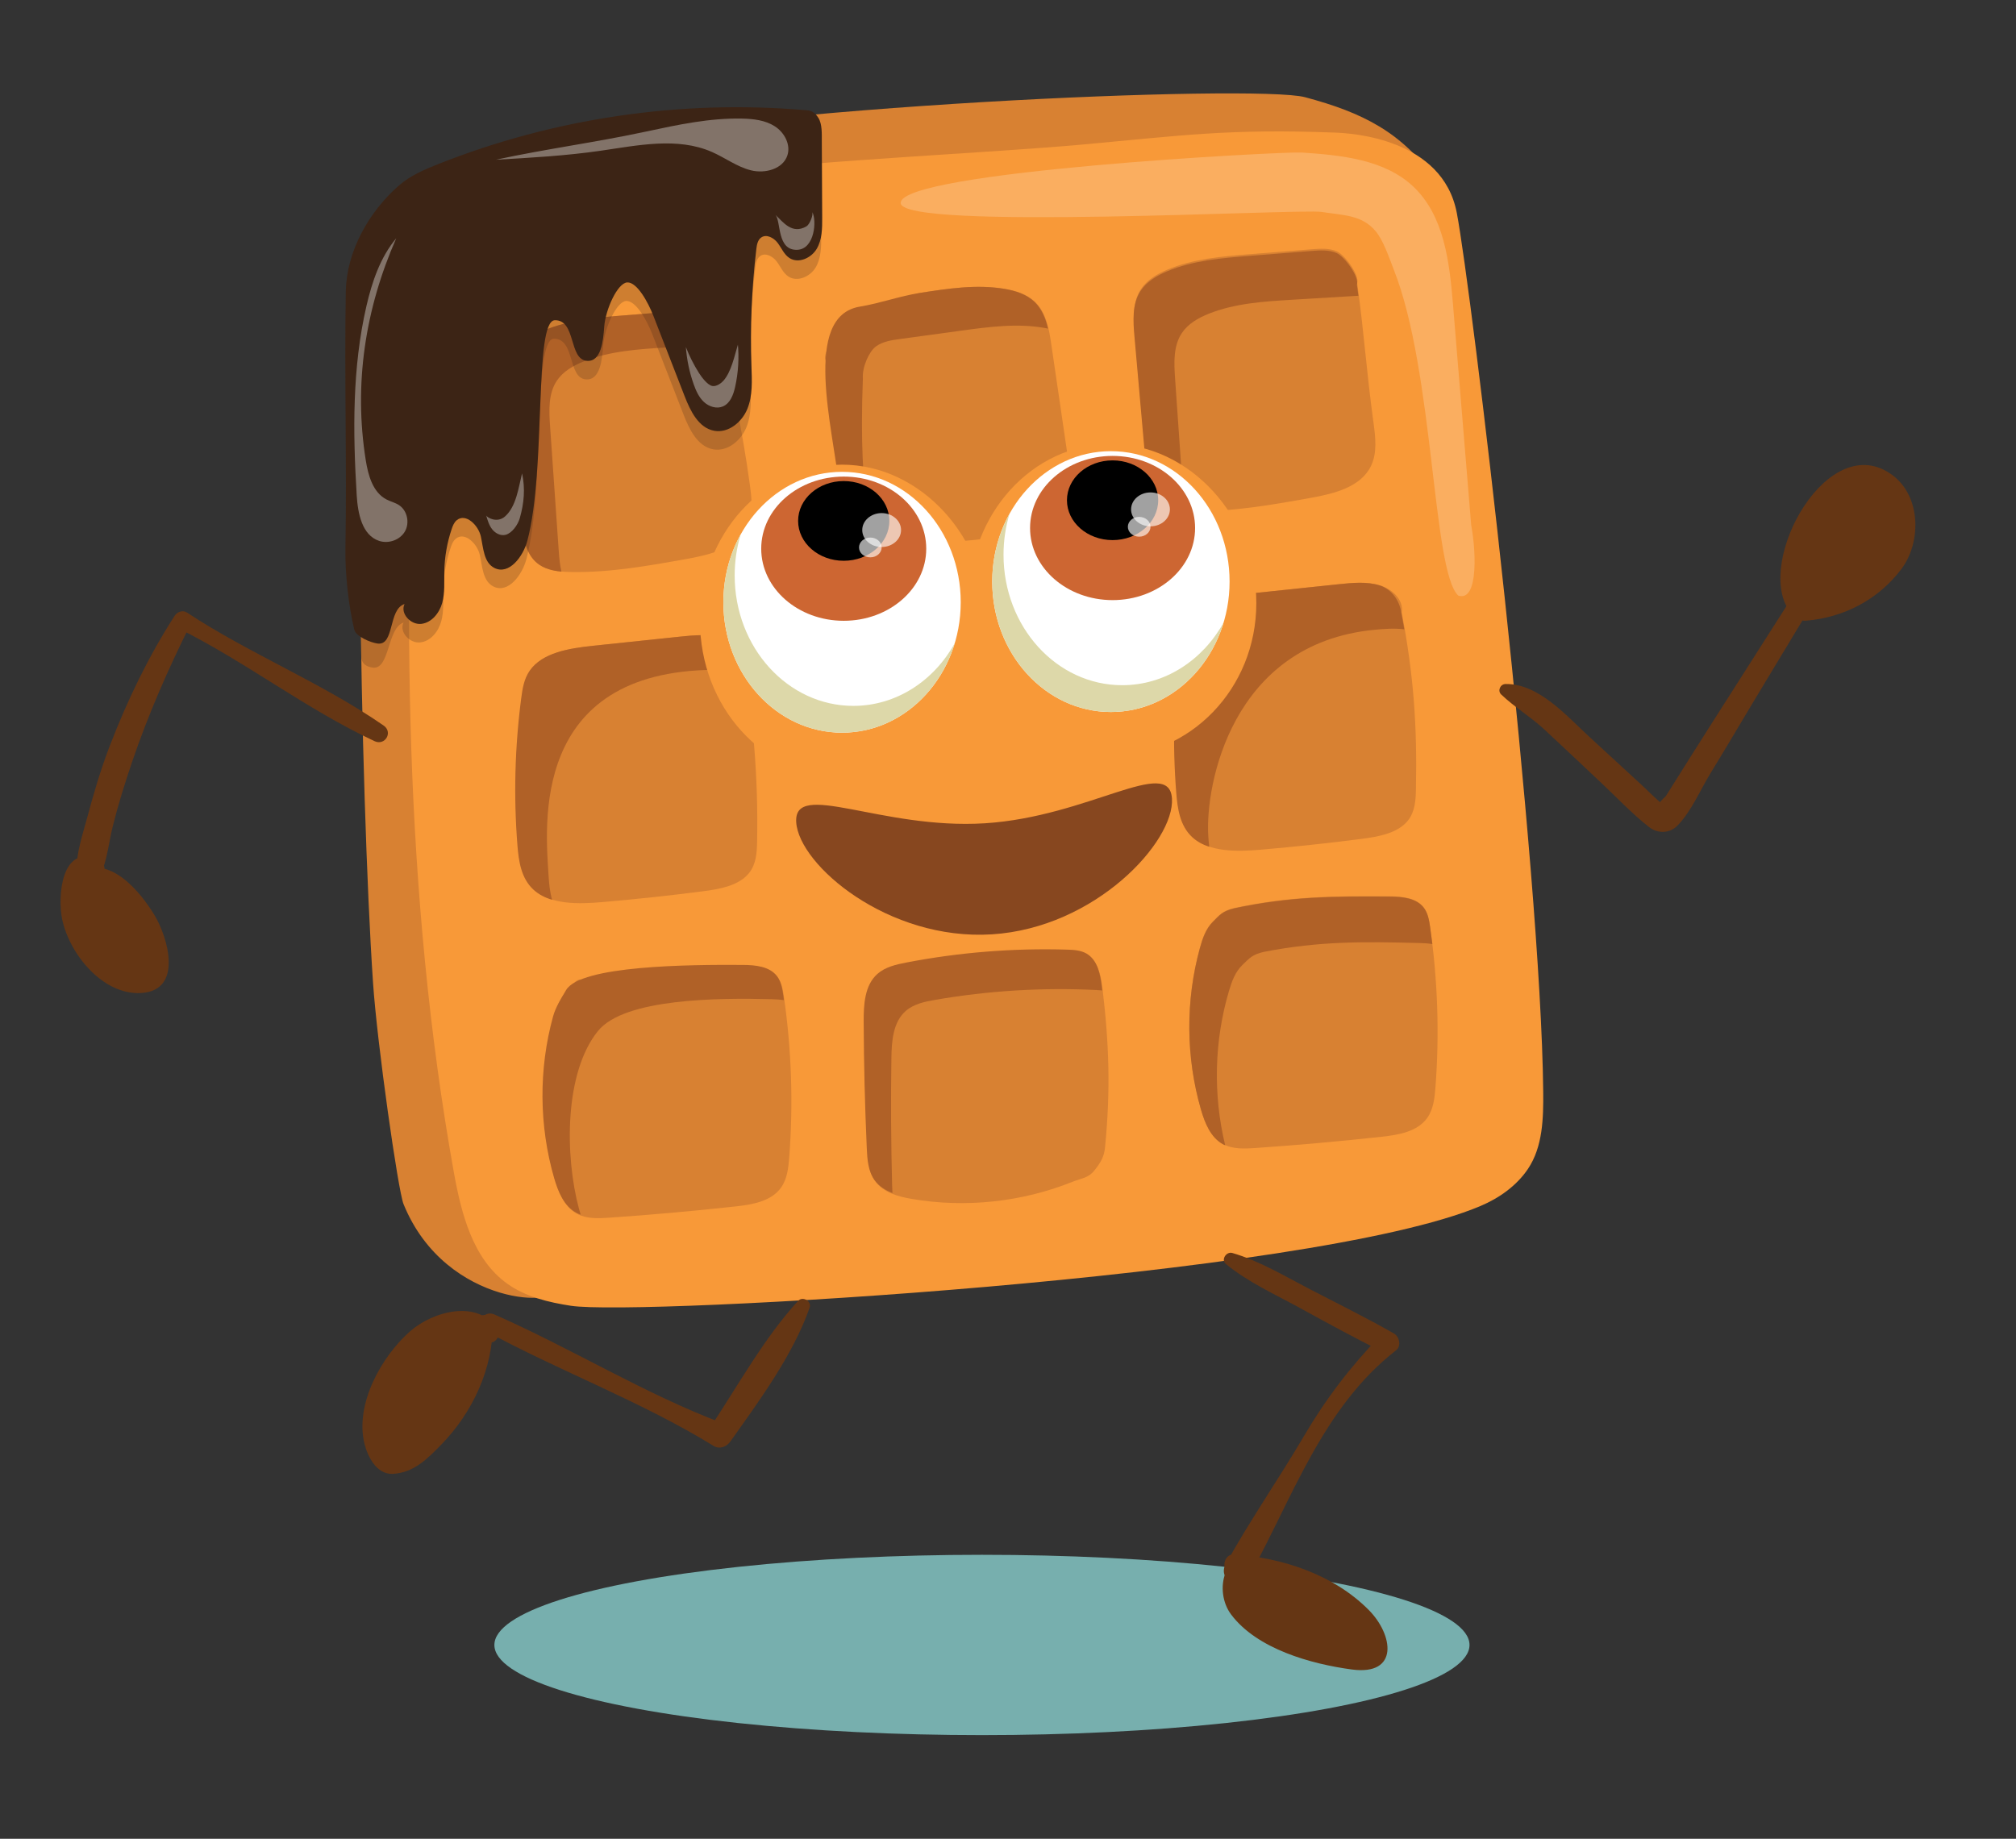 <?xml version="1.0" encoding="utf-8"?>
<!-- Generator: Adobe Illustrator 16.0.0, SVG Export Plug-In . SVG Version: 6.00 Build 0)  -->
<!DOCTYPE svg PUBLIC "-//W3C//DTD SVG 1.1//EN" "http://www.w3.org/Graphics/SVG/1.1/DTD/svg11.dtd">
<svg version="1.1" id="Layer_1" xmlns="http://www.w3.org/2000/svg" xmlns:xlink="http://www.w3.org/1999/xlink" x="0px" y="0px"
	 width="380px" height="346.667px" viewBox="0 0 380 346.667" enable-background="new 0 0 380 346.667" xml:space="preserve">
<rect x="0" y="0" width="380" height="346.667" fill="#333333" stroke="none"/>
<g>
	<ellipse fill="#77AFAE" cx="185.089" cy="310.129" rx="91.902" ry="16.998"/>
	<g>
		<g>
			<g>
				<path fill="#D88132" d="M270.718,34.121c-6.414-9.204-13.887-12.899-24.725-15.794c-9.318-2.489-105.864,1.646-140.361,9.879
					c-17.953,4.285-31.109,5.57-35.605,19.728c-3.705,11.667-2.113,101.926,0.288,137.378c0.777,11.483,4.719,39.178,5.748,41.704
					c8.068,19.817,30.955,19.421,27.805,15.604c-0.533-0.645-3.867-0.605-3.03-0.631c0.827-0.025,1.553-0.537,2.184-1.072
					c7.097-6.02,8.339-16.727,6.186-25.779s-7.047-17.179-10.479-25.828c-7.935-20-6.915-45.079,8.104-60.487
					c4.101-4.207,9.021-7.504,13.707-11.047c22.185-16.772,39.711-39.525,63.553-53.843c17.933-10.77,38.521-16.193,58.977-20.571
					c9.119-1.952,18.376-3.754,26.839-7.67"/>
			</g>
			<g>
				<path fill="#F89938" d="M204.112,27.244c18.557-1.687,27.557-3.015,47.573-2.243c3.01,0.116,20.224,1.075,22.912,15.152
					c2.806,14.693,15.848,123.604,16.285,165.584c0.053,5.065-0.063,10.47-2.894,14.669c-2.129,3.157-5.401,5.47-8.907,6.956
					c-32.095,13.602-158.878,20.758-171.47,18.82c-4.23-0.65-8.537-1.68-12.015-4.175c-6.509-4.67-8.662-13.246-10.075-21.132
					c-9.299-51.891-9.711-106.918-6.887-159.56c0.267-4.972,0.481-8.628,2.873-12.995C90.577,31.763,168.966,30.439,204.112,27.244z
					"/>
			</g>
			<g>
				<path fill="#D88132" d="M255.824,53.404c1.441,10.659,1.639,15.723,3.082,26.382c0.365,2.702,0.705,5.586-0.476,8.044
					c-1.915,3.989-6.895,5.228-11.249,6.013c-7.251,1.308-14.558,2.62-21.925,2.497c-2.224-0.037-4.603-0.265-6.327-1.667
					c-2.277-1.849-2.702-5.101-2.961-8.022c-0.693-7.838-1.387-15.676-2.08-23.515c-0.258-2.924-0.461-6.095,1.128-8.564
					c1.142-1.774,3.053-2.906,4.997-3.724c4.9-2.062,10.305-2.506,15.604-2.926c3.88-0.308,7.76-0.615,11.64-0.922
					c1.597-0.126,3.269-0.241,4.738,0.395C253.464,48.031,256.298,51.875,255.824,53.404"/>
			</g>
			<g>
				<path fill="#D88132" d="M264.217,115.457c2.245,11.957,2.917,21.163,2.676,33.345c-0.04,2.022-0.161,4.177-1.483,5.865
					c-1.889,2.412-5.529,3.073-8.789,3.493c-6.268,0.807-12.555,1.482-18.85,2.025c-4.586,0.396-9.826,0.521-12.951-2.361
					c-2.322-2.141-2.775-5.354-3.014-8.346c-0.732-9.228-0.491-18.542,0.721-27.782c0.23-1.767,0.521-3.591,1.576-5.128
					c2.346-3.418,7.456-4.242,11.914-4.709c5.465-0.574,10.93-1.147,16.394-1.721c2.587-0.272,5.28-0.535,7.707,0.215
					S264.609,113.186,264.217,115.457"/>
			</g>
			<g>
				<path fill="#D88132" d="M232.632,171.193c10.44-2.229,18.627-2.288,29.303-2.212c2.358,0.017,5.059,0.257,6.465,2.151
					c0.752,1.012,0.972,2.313,1.152,3.561c1.451,10.046,1.792,20.252,1.014,30.373c-0.152,1.982-0.385,4.063-1.534,5.686
					c-1.857,2.621-5.435,3.217-8.628,3.566c-7.904,0.867-15.827,1.574-23.761,2.119c-2.081,0.143-4.292,0.248-6.122-0.754
					c-2.32-1.273-3.414-3.979-4.15-6.521c-2.863-9.884-2.934-20.561-0.201-30.481c0.492-1.787,1.117-3.623,2.433-4.931
					C229.918,172.444,230.379,171.748,232.632,171.193"/>
			</g>
			<g>
				<path fill="#D88132" d="M136.576,62.716c1.442,10.659,3.309,17.915,4.75,28.574c0.366,2.702,0.706,5.586-0.475,8.044
					c-1.916,3.988-6.895,5.228-11.249,6.013c-7.251,1.308-14.558,2.62-21.925,2.497c-2.223-0.037-4.602-0.265-6.328-1.667
					c-2.276-1.85-2.702-5.101-2.96-8.022c-0.693-7.838-1.387-15.677-2.08-23.515c-0.259-2.925-0.461-6.096,1.128-8.565
					c1.142-1.774,3.053-2.906,4.998-3.724c4.899-2.061,10.304-2.506,15.603-2.925c3.88-0.308,7.76-0.615,11.639-0.922
					c1.597-0.126,3.269-0.242,4.739,0.395S137.051,61.187,136.576,62.716"/>
			</g>
			<g>
				<path fill="#D88132" d="M139.695,122.379c2.246,11.957,3.256,24.125,3.014,36.307c-0.04,2.022-0.162,4.177-1.483,5.866
					c-1.889,2.412-5.53,3.073-8.789,3.493c-6.269,0.807-12.555,1.482-18.851,2.025c-4.586,0.396-9.825,0.521-12.951-2.361
					c-2.322-2.141-2.775-5.354-3.013-8.346c-0.733-9.228-0.491-18.541,0.72-27.782c0.231-1.767,0.521-3.591,1.577-5.128
					c2.345-3.418,7.456-4.242,11.914-4.71c5.464-0.574,10.929-1.147,16.394-1.721c2.587-0.271,5.28-0.534,7.707,0.215
					c2.427,0.749,4.492,2.833,4.1,5.104"/>
			</g>
			<g>
				<path fill="#D88132" d="M108.333,185.362c10.44-2.228,21.124-3.317,31.799-3.243c2.359,0.018,5.059,0.258,6.465,2.152
					c0.752,1.012,0.972,2.313,1.152,3.561c1.452,10.046,1.792,20.252,1.014,30.372c-0.152,1.983-0.384,4.063-1.534,5.687
					c-1.857,2.621-5.434,3.217-8.627,3.566c-7.905,0.867-15.828,1.573-23.762,2.119c-2.081,0.143-4.292,0.248-6.121-0.755
					c-2.321-1.272-3.415-3.978-4.151-6.521c-2.864-9.883-2.934-20.56-0.202-30.48c0.493-1.787,1.117-3.624,2.433-4.931
					c1.316-1.308,1.961-2.919,3.513-1.903"/>
			</g>
			<g>
				<path fill="#D88132" d="M155.616,67.894c1.064,10.703,1.551,13.002,2.615,23.706c0.27,2.713,0.607,5.597,2.325,7.715
					c2.787,3.437,7.917,3.49,12.335,3.246c7.357-0.406,14.769-0.821,21.908-2.646c2.154-0.551,4.416-1.323,5.77-3.086
					c1.787-2.326,1.447-5.587,1.023-8.49c-1.141-7.786-2.281-15.571-3.421-23.357c-0.425-2.905-0.962-6.036-3.079-8.07
					c-1.521-1.462-3.643-2.121-5.725-2.466c-5.244-0.871-10.604-0.053-15.856,0.766c-3.846,0.599-5.222,3.041-9.067,3.64
					c-1.583,0.247-3.472,1.357-4.755,2.317C158.405,62.126,154.8,66.516,155.616,67.894"/>
			</g>
			<g>
				<path fill="#D88132" d="M208.31,216.111c1.032-10.625,0.756-19.354-0.526-29.951c-0.283-2.343-0.828-4.998-2.869-6.182
					c-1.091-0.632-2.407-0.703-3.668-0.741c-10.146-0.306-20.325,0.511-30.292,2.429c-1.953,0.377-3.994,0.842-5.477,2.168
					c-2.394,2.142-2.581,5.764-2.567,8.976c0.033,7.952,0.228,15.903,0.583,23.849c0.093,2.084,0.239,4.293,1.442,5.996
					c1.527,2.163,4.338,2.943,6.948,3.387c10.144,1.727,20.76,0.59,30.308-3.248c1.721-0.691,2.941-0.666,4.091-2.121
					C207.433,219.215,208.16,218.121,208.31,216.111"/>
			</g>
			<g>
				<path fill="#B06127" d="M215.915,86.965c-0.693-7.838-1.387-15.677-2.08-23.515c-0.259-2.925-0.46-6.096,1.128-8.565
					c1.141-1.774,3.053-2.906,4.998-3.724c4.898-2.062,10.303-2.506,15.603-2.926c3.88-0.307,7.76-0.615,11.64-0.922
					c1.596-0.126,3.268-0.242,4.738,0.395c1.47,0.637,4.304,4.479,3.828,6.009c0.096,0.708,0.186,1.39,0.271,2.051
					c-0.297,0.012-0.593,0.028-0.886,0.046c-3.885,0.234-7.771,0.468-11.655,0.703c-5.306,0.32-10.717,0.663-15.655,2.631
					c-1.96,0.782-3.892,1.877-5.066,3.629c-1.635,2.439-1.493,5.613-1.289,8.542c0.546,7.85,1.091,15.7,1.638,23.55
					c0.038,0.552,0.082,1.116,0.144,1.68c-1.602-0.162-3.165-0.563-4.396-1.563C216.598,93.138,216.173,89.887,215.915,86.965z"/>
			</g>
			<g>
				<path fill="#B06127" d="M221.716,149.489c-0.732-9.228-0.491-18.541,0.721-27.782c0.231-1.767,0.521-3.591,1.576-5.128
					c2.346-3.418,7.457-4.242,11.914-4.71c5.465-0.574,10.93-1.147,16.394-1.721c2.588-0.271,5.28-0.534,7.707,0.215
					c2.428,0.749,3.808,3.056,4.1,5.104c0.204,1.083,0.39,2.138,0.568,3.181c-1.829-0.222-3.749-0.092-5.612,0.087
					c-27.125,2.613-31.898,29.518-31.34,38.758c0.043,0.711,0.1,1.436,0.189,2.156c-1.201-0.396-2.293-0.975-3.203-1.814
					C222.408,155.694,221.955,152.48,221.716,149.489z"/>
			</g>
			<g>
				<path fill="#B06127" d="M226.177,178.739c0.492-1.788,1.117-3.624,2.434-4.931c1.315-1.307,1.777-2.003,4.029-2.558
					c10.441-2.229,18.627-2.288,29.303-2.212c2.359,0.017,5.059,0.257,6.465,2.151c0.752,1.012,0.973,2.313,1.152,3.56
					c0.156,1.076,0.295,2.154,0.426,3.232c-0.793-0.121-1.609-0.168-2.39-0.188c-10.672-0.276-18.858-0.371-29.339,1.66
					c-2.263,0.512-2.736,1.199-4.077,2.48c-1.341,1.282-1.999,3.106-2.525,4.885c-2.786,9.416-3.025,19.566-0.716,29.109
					c-0.137-0.062-0.275-0.117-0.409-0.189c-2.321-1.272-3.415-3.978-4.151-6.52C223.515,199.335,223.445,188.66,226.177,178.739z"
					/>
			</g>
			<g>
				<path fill="#B06127" d="M98.3,98.166c-0.693-7.838-1.387-15.676-2.08-23.515c-0.259-2.924-0.46-6.095,1.128-8.564
					c1.142-1.774,3.053-2.906,4.998-3.724c4.9-2.062,10.304-2.506,15.603-2.926c3.88-0.307,7.76-0.615,11.64-0.922
					c1.597-0.127,3.269-0.242,4.738,0.395c1.47,0.637,2.635,2.287,2.16,3.817c0.097,0.718,0.197,1.418,0.297,2.107
					c-3.698,0.223-7.396,0.446-11.093,0.669c-5.306,0.32-10.718,0.663-15.656,2.632c-1.959,0.781-3.892,1.876-5.066,3.629
					c-1.635,2.439-1.493,5.613-1.289,8.542c0.546,7.85,1.091,15.699,1.637,23.549c0.09,1.288,0.211,2.641,0.509,3.913
					c-1.661-0.151-3.291-0.545-4.565-1.58C98.984,104.338,98.559,101.087,98.3,98.166z"/>
			</g>
			<g>
				<path fill="#B06127" d="M97.533,159.374c-0.733-9.228-0.492-18.541,0.72-27.782c0.231-1.767,0.522-3.591,1.577-5.128
					c2.345-3.418,7.456-4.242,11.914-4.709c5.465-0.574,10.929-1.147,16.394-1.721c2.587-0.272,5.28-0.534,7.707,0.215
					c1.745,0.539,3.297,1.769,3.89,3.261l0.175,0.557c0.105,0.558-0.099-0.559,0,0c0.011,0.046,0.017,0.093,0.025,0.14
					c0.117,0.66,0.229,1.32,0.338,1.981c-1.806-0.209-3.69,0.085-5.537,0.095c-34.906,0.183-31.898,29.518-31.34,38.758
					c0.093,1.531,0.243,3.12,0.669,4.601c-1.327-0.396-2.53-1.006-3.52-1.919C98.224,165.579,97.77,162.365,97.533,159.374z"/>
			</g>
			<g>
				<path fill="#B06127" d="M104.251,191.622c0.493-1.788,1.513-3.321,2.434-4.931c2.679-4.684,23.316-4.841,33.332-4.77
					c2.359,0.016,5.059,0.257,6.465,2.15c0.752,1.013,0.972,2.313,1.152,3.561c0.044,0.309,0.085,0.617,0.127,0.926
					c-0.77-0.113-1.561-0.157-2.316-0.176c-10.013-0.26-27.73-0.172-32.725,5.985c-6.362,7.843-6.266,23.583-3.589,33.519
					c0.099,0.368,0.207,0.739,0.323,1.109c-0.29-0.104-0.575-0.223-0.85-0.373c-2.321-1.272-3.414-3.978-4.151-6.52
					C101.59,212.218,101.519,201.542,104.251,191.622z"/>
			</g>
			<g>
				<path fill="#B06127" d="M158.142,91.61c-1.064-10.703-7.036-31.996,3.938-33.803c3.84-0.632,7.496-1.988,11.341-2.587
					c5.252-0.818,10.613-1.637,15.856-0.766c2.082,0.346,4.203,1.004,5.725,2.466c1.385,1.332,2.093,3.134,2.536,5.034
					c-0.146-0.03-0.292-0.063-0.438-0.09c-5.227-0.97-10.601-0.252-15.868,0.467c-3.856,0.526-7.712,1.053-11.568,1.58
					c-1.587,0.217-3.245,0.461-4.545,1.396c-1.301,0.936-2.637,3.897-2.473,6.067c-0.943,24.446,2.217,30.133,3.114,30.896
					c-2.078-0.432-3.957-1.296-5.293-2.945C158.749,97.208,158.412,94.324,158.142,91.61z"/>
			</g>
			<g>
				<path fill="#B06127" d="M163.38,216.458c-0.356-7.943-0.55-15.896-0.583-23.848c-0.013-3.213,0.173-6.834,2.567-8.977
					c1.482-1.325,3.524-1.791,5.477-2.167c9.967-1.919,20.146-2.735,30.292-2.429c1.261,0.038,2.577,0.109,3.668,0.742
					c2.041,1.183,2.586,3.838,2.869,6.18c0.031,0.261,0.06,0.515,0.09,0.772c-0.385-0.04-0.773-0.063-1.156-0.083
					c-10.138-0.496-20.33,0.128-30.332,1.859c-1.959,0.338-4.009,0.766-5.516,2.063c-2.434,2.097-2.689,5.714-2.736,8.926
					c-0.117,7.951-0.072,15.905,0.134,23.854c0.013,0.52,0.03,1.047,0.065,1.572c-1.353-0.527-2.566-1.293-3.397-2.47
					C163.619,220.751,163.473,218.542,163.38,216.458z"/>
			</g>
			<g opacity="0.23">
				<path fill="#3C2415" d="M151.484,24.252c1.151,0.035,1.843,0.294,2.583,1.461c0.739,1.167,0.641,3.033,0.648,4.415
					c0.024,4.797,0.048,9.594,0.073,14.391c0.01,2.021-0.008,4.154-1.036,5.895c-1.028,1.74-3.448,2.827-5.14,1.721
					c-1.01-0.66-1.482-1.87-2.206-2.834c-0.725-0.964-2.104-1.727-3.098-1.043c-0.678,0.466-0.839,1.382-0.937,2.2
					c-0.867,7.322-1.174,14.71-0.917,22.079c0.094,2.708,0.249,5.516-0.766,8.029c-1.015,2.513-3.594,4.63-6.259,4.142
					c-2.946-0.541-4.488-3.729-5.573-6.521c-1.965-5.055-3.93-10.11-5.894-15.165c-0.998-2.567-3.08-6.36-4.916-6.281
					c-1.836,0.079-4.103,5.113-4.342,8.321c-0.203,2.712-0.56,6.681-3.271,6.461c-3.463-0.281-1.997-7.691-6.023-7.657
					s-1.589,27.986-5.195,41.569c-0.794,2.994-3.457,6.533-6.221,5.135c-1.984-1.003-2.073-3.715-2.537-5.89
					c-0.464-2.174-2.875-4.53-4.572-3.093c-0.486,0.411-0.729,1.034-0.933,1.638c-0.869,2.572-1.341,5.277-1.396,7.992
					c-0.04,1.986,0.138,4.012-0.389,5.927c-0.527,1.916-1.986,3.754-3.96,3.973c-1.975,0.219-4.015-1.958-3.143-3.742
					c-3.116,0.997-2.553,8.914-5.797,8.492c-1.292-0.168-2.157-0.808-2.179-2.11c-0.059-3.646-0.154-14.363-0.074-18.956
					c0.286-16.259-1.203-30.913-0.917-47.171c0.133-7.542,2.234-14.22,7.922-19.174c2.113-1.84,4.737-2.976,7.341-4.01
					C104.201,25.771,128.069,22.252,151.484,24.252"/>
			</g>
			<g>
				<path fill="#3C2415" d="M151.674,20.76c1.151,0.035,1.843,0.294,2.583,1.461c0.739,1.167,0.641,3.033,0.648,4.415
					c0.024,4.797,0.049,9.594,0.073,14.391c0.01,2.021-0.009,4.155-1.037,5.895c-1.028,1.74-3.448,2.827-5.14,1.721
					c-1.01-0.66-1.481-1.87-2.206-2.834c-0.724-0.964-2.104-1.727-3.097-1.043c-0.678,0.466-0.84,1.382-0.937,2.2
					c-0.868,7.322-1.175,14.71-0.917,22.079c0.094,2.708,0.249,5.516-0.766,8.029s-3.594,4.63-6.259,4.141
					c-2.946-0.54-4.488-3.729-5.573-6.521c-1.964-5.055-3.929-10.11-5.894-15.165c-0.998-2.566-3.08-6.36-4.916-6.281
					c-1.836,0.079-4.103,5.114-4.342,8.321c-0.202,2.711-0.56,6.681-3.27,6.461c-3.463-0.281-1.997-7.692-6.024-7.658
					c-4.026,0.034-1.589,27.987-5.195,41.569c-0.795,2.994-3.458,6.532-6.222,5.135c-1.984-1.003-2.073-3.715-2.537-5.89
					c-0.464-2.174-2.875-4.529-4.572-3.093c-0.485,0.411-0.729,1.035-0.933,1.638c-0.868,2.572-1.341,5.277-1.395,7.992
					c-0.04,1.986,0.138,4.012-0.389,5.928c-0.527,1.915-1.986,3.753-3.96,3.973c-1.974,0.218-4.015-1.958-3.143-3.743
					c-3.117,0.997-1.844,7.87-5.089,7.448c-1.292-0.167-4.068-1.325-4.377-2.59c-1.091-4.462-1.758-10.668-1.678-15.261
					c0.286-16.259-0.216-32.269,0.07-48.528c0.133-7.542,4.341-15.034,10.029-19.988c2.113-1.84,4.737-2.976,7.341-4.01
					C104.392,22.279,128.259,18.76,151.674,20.76"/>
			</g>
			<g opacity="0.36">
				<path fill="#FFFFFF" d="M93.46,30.113c9.813-2.107,18.635-3.229,28.448-5.336c5.923-1.272,11.911-2.551,17.967-2.419
					c2.143,0.046,4.374,0.3,6.177,1.458c1.803,1.158,3.034,3.449,2.363,5.485c-0.853,2.585-4.223,3.47-6.863,2.809
					c-2.641-0.66-4.878-2.376-7.372-3.467c-6.512-2.851-13.984-1.23-21.021-0.216C106.635,29.368,100.042,29.741,93.46,30.113"/>
			</g>
			<g opacity="0.36">
				<path fill="#FFFFFF" d="M139.063,64.68c0.274,2.77,0.104,5.582-0.503,8.298c-0.325,1.454-0.918,3.048-2.285,3.64
					c-1.191,0.516-2.634,0.054-3.585-0.829s-1.5-2.112-1.934-3.336c-0.801-2.258-1.298-4.625-1.475-7.015
					c0.66,1.69,1.481,3.317,2.449,4.853c0.505,0.801,1.632,2.334,2.567,2.487c0.784,0.128,1.705-0.582,2.08-1.014
					c1.476-1.699,2.063-4.647,2.712-6.802"/>
			</g>
			<g opacity="0.36">
				<path fill="#FFFFFF" d="M98.402,89.248c0.628,2.857,0.379,5.653-0.433,8.463c-0.353,1.219-1.431,2.784-2.656,3.115
					c-0.931,0.251-1.934-0.27-2.532-1.026c-0.599-0.757-0.879-1.71-1.146-2.637c0.19,0.471,2.101,1.485,3.546,0.216
					C97.296,95.521,97.731,91.981,98.402,89.248"/>
			</g>
			<g opacity="0.36">
				<path fill="#FFFFFF" d="M153.102,39.957c0.889,1.607,0.456,6.986-2.799,7.138c-3.885,0.181-3.06-5.316-4.126-6.566
					c1.356,1.229,3.084,3.775,5.856,2.13C152.599,42.322,153.339,40.571,153.102,39.957"/>
			</g>
			<g opacity="0.36">
				<path fill="#FFFFFF" d="M74.688,44.921c-5.854,13.312-8.035,27.502-5.743,41.862c0.456,2.859,1.339,6.055,3.91,7.385
					c0.769,0.398,1.639,0.593,2.361,1.068c1.561,1.027,2.042,3.346,1.106,4.963s-3.091,2.365-4.864,1.776
					c-3.218-1.069-4.01-5.183-4.218-8.567c-0.735-11.952-0.859-24.083,1.84-35.749C70.136,53.097,71.684,48.515,74.688,44.921"/>
			</g>
			<g>
				<path fill="#F89938" d="M182.619,113.141c0,16.256,11.989,29.435,26.778,29.435s27.409-12.627,27.409-28.883
					c0-16.257-12.62-29.986-27.409-29.986S182.619,96.885,182.619,113.141z"/>
				<ellipse fill="#FFFFFF" cx="209.397" cy="109.648" rx="22.369" ry="24.588"/>
				<path fill="#DDD8A9" d="M190.285,96.867c-0.732,2.431-1.129,5.028-1.129,7.729c0,13.58,10.015,24.588,22.369,24.588
					c8.095,0,15.186-4.728,19.112-11.808c-2.948,9.793-11.343,16.859-21.24,16.859c-12.354,0-22.369-11.008-22.369-24.588
					C187.028,104.967,188.218,100.592,190.285,96.867z"/>
				<ellipse fill="#CD6632" cx="209.712" cy="99.548" rx="15.553" ry="13.593"/>
				<ellipse cx="209.712" cy="94.313" rx="8.6" ry="7.515"/>
				<ellipse opacity="0.63" fill="#FFFFFF" cx="216.859" cy="96.035" rx="3.658" ry="3.197"/>
				<ellipse opacity="0.63" fill="#FFFFFF" cx="214.726" cy="99.316" rx="2.134" ry="1.865"/>
			</g>
			<g>
				<path fill="#F89938" d="M131.943,117.038c0,16.256,11.989,29.435,26.778,29.435s27.409-12.627,27.409-28.883
					c0-16.256-12.62-29.986-27.409-29.986S131.943,100.782,131.943,117.038z"/>
				<ellipse fill="#FFFFFF" cx="158.721" cy="113.545" rx="22.369" ry="24.588"/>
				<path fill="#DDD8A9" d="M139.608,100.764c-0.731,2.43-1.129,5.028-1.129,7.729c0,13.58,10.015,24.588,22.369,24.588
					c8.096,0,15.187-4.727,19.113-11.807c-2.948,9.793-11.342,16.859-21.24,16.859c-12.354,0-22.369-11.008-22.369-24.588
					C136.352,108.864,137.542,104.488,139.608,100.764z"/>
				<ellipse fill="#CD6632" cx="159.036" cy="103.445" rx="15.553" ry="13.593"/>
				<ellipse cx="159.036" cy="98.21" rx="8.599" ry="7.515"/>
				<ellipse opacity="0.63" fill="#FFFFFF" cx="166.184" cy="99.932" rx="3.658" ry="3.197"/>
				<ellipse opacity="0.63" fill="#FFFFFF" cx="164.05" cy="103.213" rx="2.134" ry="1.865"/>
			</g>
			<path fill="#87471F" d="M150.081,155.017c0.511,8.091,17.329,22.371,36.886,21.138c19.558-1.233,34.449-17.514,33.938-25.604
				s-15.701,3.432-35.259,4.665C166.089,156.449,149.57,146.927,150.081,155.017z"/>
			<g>
				<g>
					<path fill="#653614" d="M231.078,238.312c4.143,3.409,9.188,5.679,13.876,8.245c5.2,2.847,10.422,5.733,15.749,8.336
						c-0.137-1.059-0.272-2.116-0.409-3.174c-5.678,5.841-10.368,11.984-14.503,19.016c-4.786,8.141-10.178,15.885-14.755,24.157
						c-1.577,2.85,2.526,5.174,4.318,2.523c0.724-1.07,0.948-1.636,0.843-2.923c-0.097-1.185-1.068-2.009-2.271-1.729
						c-1.237,0.287-1.713,0.612-2.5,1.622c1.31,1.011,2.619,2.021,3.928,3.03c8.241-14.861,13.868-32.005,27.797-42.839
						c1.041-0.81,0.621-2.587-0.409-3.174c-5.155-2.935-10.495-5.582-15.765-8.307c-4.747-2.454-9.536-5.374-14.688-6.866
						C231.151,235.901,230.087,237.497,231.078,238.312L231.078,238.312z"/>
				</g>
			</g>
			<g>
				<path fill="#653614" d="M232.642,294.966c9.174,1.192,17.969,5.145,24.951,11.213c1.943,1.689,3.693,4.993,1.586,6.475
					c-0.775,0.545-1.797,0.543-2.742,0.486c-7.072-0.431-14.014-2.856-19.813-6.926c-2.21-1.551-4.405-3.604-4.688-6.289
					c-0.283-2.684,2.568-5.59,4.979-4.376"/>
				<g>
					<path fill="#653614" d="M232.137,296.796c8.465,1.937,15.785,5.685,23.045,10.319c2.185,0.797,2.604,2.218,1.255,4.264
						c-1.479-0.074-2.947-0.245-4.405-0.513c-2.157-0.348-4.238-1.03-6.293-1.75c-2.439-0.855-4.695-2.134-6.892-3.474
						c-1.12-0.691-2.168-1.48-3.143-2.367c-2.202-1.729-1.967-3.695,0.704-5.896c2.382,0.562,3.355-2.958,1.01-3.66
						c-6.75-2.02-8.674,6.253-5.37,10.657c4.9,6.534,15.12,9.353,22.76,10.377c8.939,1.198,7.854-6.534,3.16-11.249
						c-6.62-6.65-16.212-9.806-25.326-10.436C230.496,292.92,230.066,296.322,232.137,296.796L232.137,296.796z"/>
				</g>
			</g>
			<g>
				<g>
					<path fill="#653614" d="M150.427,245.266c-6.454,7.045-11.456,16.206-16.761,24.155c0.873-0.354,1.746-0.71,2.619-1.065
						c-14.911-5.615-28.583-14.166-43.126-20.549c-2.031-0.892-3.824,1.937-1.781,3.047c14.114,7.668,29.398,13.305,43.121,21.741
						c1.148,0.705,2.455,0.179,3.173-0.832c5.443-7.665,11.81-16.306,14.936-25.228C153.04,245.3,151.29,244.325,150.427,245.266
						L150.427,245.266z"/>
				</g>
			</g>
			<g>
				<path fill="#653614" d="M91.224,249.541c-1.245,9.344-6.188,18.146-13.519,24.072c-1.051,0.85-2.323,1.687-3.651,1.436
					c-2.013-0.379-2.74-2.884-2.777-4.933c-0.111-6.103,2.373-12.21,6.71-16.505c3.834-3.795,10.575-5.93,14.407-2.132"/>
				<g>
					<path fill="#653614" d="M89.623,249.099c-1.411,4.308-3.046,8.407-5.218,12.39c-1.143,2.095-2.601,3.998-4.145,5.808
						c-1.052,1.233-5.764,7.182-6.193,2.819c-0.986-10.031,7.548-20.912,17.902-17.093c1.341,0.494,2.511-1.217,1.808-2.352
						c-3.593-5.805-12.152-3.479-16.478,0.323c-5.374,4.725-10.406,13.674-8.616,21.13c0.588,2.447,2.29,5.903,5.372,5.743
						c3.916-0.204,6.447-2.775,9.085-5.474c5.917-6.05,9.812-14.351,9.745-22.854C92.869,247.621,90.2,247.339,89.623,249.099
						L89.623,249.099z"/>
				</g>
			</g>
			<g>
				<g>
					<path fill="#653614" d="M72.311,136.787c-11.71-8.106-25.21-13.478-37.07-21.3c-0.796-0.525-1.842-0.136-2.321,0.608
						c-4.979,7.743-8.94,15.977-12.242,24.558c-1.716,4.46-3.058,9.069-4.295,13.682c-1.019,3.795-2.464,7.766-1.712,11.679
						c0.328,1.709,2.65,1.733,3.468,0.453c2-3.13,2.245-7.203,3.141-10.782c1.016-4.059,2.268-8.054,3.611-12.015
						c3.017-8.895,6.775-17.46,10.959-25.861c-0.774,0.203-1.547,0.406-2.321,0.608c12.728,6.313,24.164,15.274,37.063,21.314
						C72.58,140.664,74.129,138.046,72.311,136.787L72.311,136.787z"/>
				</g>
			</g>
			<g>
				<path fill="#653614" d="M15.323,165.617c5.374-0.979,9.522,4.458,12.254,9.188c1.742,3.015,3.166,7.544,0.213,9.39
					c-1.826,1.141-4.243,0.328-6.052-0.84c-4.798-3.098-7.923-8.639-8.091-14.347c-0.078-2.658,1.755-6.16,4.238-5.209"/>
				<g>
					<path fill="#653614" d="M15,166.79c5.827,2.066,10.131,6.708,11.828,12.761c1.145,4.084-3.869,1.612-5.225,0.52
						c-1.428-1.15-2.5-2.646-3.45-4.193c-0.872-1.42-4.077-10.01-0.267-10.181c2.263-0.101,2.426-2.933,0.504-3.727
						c-6.859-2.834-7.555,7.108-6.675,11.334c1.364,6.552,7.682,14.364,14.918,13.911c7.958-0.498,4.989-10.514,2.524-14.617
						c-2.679-4.461-8.556-11.67-14.449-8.03C13.773,165.146,14.018,166.441,15,166.79L15,166.79z"/>
				</g>
			</g>
			<g>
				<g>
					<path fill="#653614" d="M282.963,130.932c2.519,2.405,5.543,4.197,8.114,6.576c3.561,3.295,7.072,6.644,10.61,9.963
						c3.004,2.817,5.902,5.906,9.138,8.452c1.59,1.251,3.833,1.252,5.316-0.23c2.617-2.618,4.347-6.768,6.272-9.909
						c2.786-4.543,5.492-9.136,8.23-13.707c5.478-9.144,11.011-18.256,16.587-27.34c1.285-2.093-1.983-3.983-3.277-1.915
						c-9.545,15.258-19.357,30.346-28.908,45.599c-0.354,0.565-0.708,1.13-1.062,1.695c-1.49,1.324-1.624,1.886-0.402,1.686
						c-1.478-1.185-2.83-2.606-4.224-3.889c-3.286-3.023-6.571-6.046-9.857-9.07c-4.219-3.882-9.496-9.987-15.721-9.884
						C282.796,128.974,282.217,130.219,282.963,130.932L282.963,130.932z"/>
				</g>
			</g>
		</g>
		<g>
			<path fill="#653614" d="M340.357,115.323c4.665-0.895,9.32-2.484,12.97-5.526s6.153-7.731,5.676-12.458
				c-0.424-4.194-3.88-8.327-8.089-8.11c-3.1,0.159-5.649,2.504-7.454,5.028c-4.056,5.67-5.755,12.972-4.619,19.85"/>
			<g>
				<path fill="#653614" d="M340.357,117.028c7.18-0.591,13.654-3.957,18.001-9.692c3.832-5.056,3.754-13.687-1.59-17.716
					c-12.075-9.106-25.96,16.096-19.566,25.444c0.949,1.389,2.912,1.142,3.469-0.453c1.188-3.408,0.312-7.43,0.939-11.053
					c0.886-5.111,6.053-16.612,13.023-11.172c4.976,3.882,1.647,11.203-1.622,14.851c-3.378,3.768-8.548,4.876-13.107,6.442
					C338.178,114.271,338.341,117.193,340.357,117.028L340.357,117.028z"/>
			</g>
		</g>
		<g opacity="0.41">
			<path fill="#FDCC9A" d="M277.513,101.466c-1.213-14.709-2.428-29.419-3.641-44.129c-0.657-7.961-1.668-16.693-7.485-22.168
				c-5.451-5.13-13.563-5.907-21.032-6.415c-3.266-0.222-75.669,3.547-75.586,9.516c0.073,5.258,75.375,1.04,79.357,1.687
				s7.5,0.507,10.123,3.571c1.515,1.77,2.603,5.114,3.459,7.281c7.645,19.344,7.278,56.959,12.171,61.485
				c3.958,1.251,3.318-9.237,2.295-13.956"/>
		</g>
	</g>
</g>
</svg>
